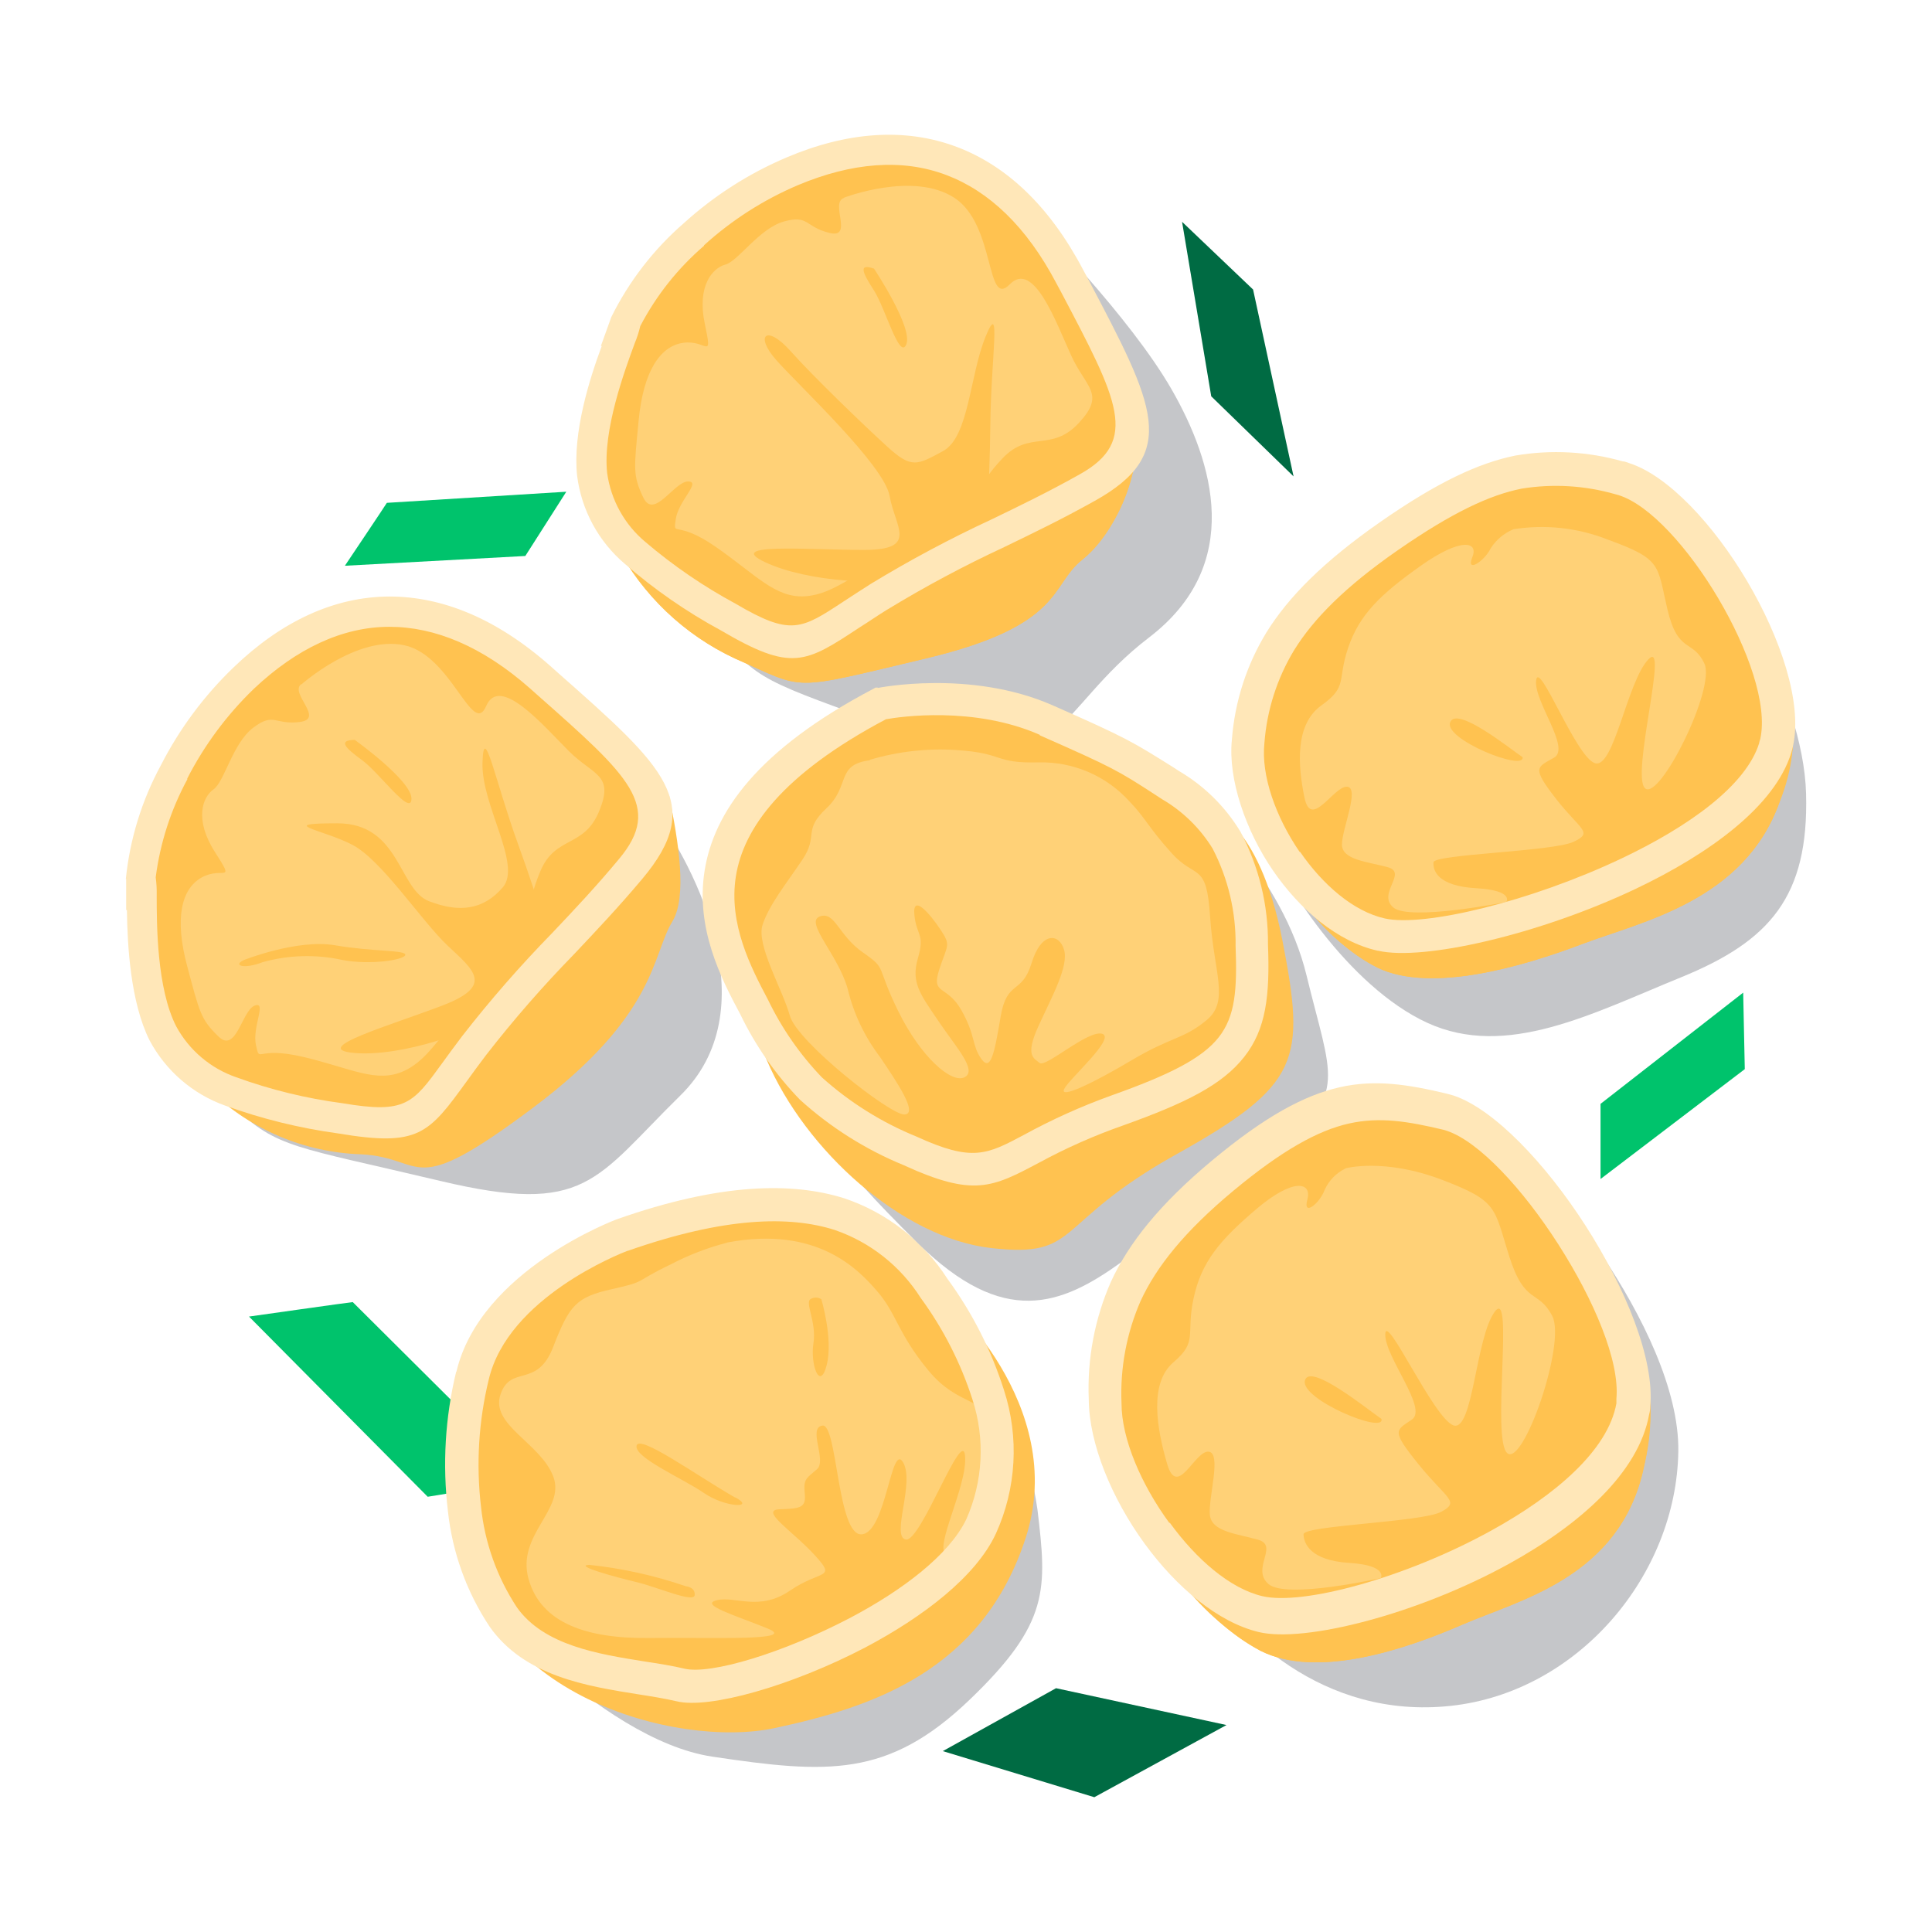 <svg width="215" height="215" viewBox="0 0 215 215" fill="none" xmlns="http://www.w3.org/2000/svg">
<g clip-path="url(#clip0_76_15163)">
<path fill-rule="evenodd" clip-rule="evenodd" d="M43.05 55.958L63.02 54.721L58.459 61.872L38.38 62.959C38.38 62.959 42.996 56.082 43.05 55.958Z" fill="#00C36C"/>
<path fill-rule="evenodd" clip-rule="evenodd" d="M131.544 24.683L139.447 32.219L143.953 53.015L134.79 44.103L131.544 24.683Z" fill="#006B43"/>
<path fill-rule="evenodd" clip-rule="evenodd" d="M39.256 144.903L59.13 164.681L47.597 166.565L27.71 146.512C27.71 146.512 39.147 144.889 39.256 144.903Z" fill="#00C36C"/>
<path fill-rule="evenodd" clip-rule="evenodd" d="M104.918 194.87L117.519 187.869L136.489 191.968L121.779 200L104.918 194.87Z" fill="#006B43"/>
<path fill-rule="evenodd" clip-rule="evenodd" d="M178.113 122.842L193.988 110.464L194.166 118.977L178.113 131.204C178.113 131.204 178.113 122.856 178.113 122.773V122.842Z" fill="#00C36C"/>
<path fill-rule="evenodd" clip-rule="evenodd" d="M115.136 24.517C115.136 24.517 125.724 35.218 130.38 43.332C135.037 51.447 138.475 62.835 127.86 70.95C117.245 79.064 117.889 87.922 102.207 82.049C86.524 76.176 84.579 76.217 80.47 70.991C76.361 65.765 115.136 24.517 115.136 24.517Z" fill="#C5C6C9"/>
<path fill-rule="evenodd" clip-rule="evenodd" d="M116.602 27.186C116.602 27.186 124.477 36.593 126.189 44.144C127.901 51.695 124.107 59.424 120.464 62.271C116.821 65.118 118.464 69.602 103.028 73.274C87.592 76.946 89.811 76.795 81.785 73.274C77.708 71.348 74.137 68.492 71.354 64.934C68.572 61.376 66.656 57.215 65.76 52.781C64.144 44.144 86.62 -4.75 116.615 27.186H116.602Z" fill="#FFC250"/>
<path fill-rule="evenodd" clip-rule="evenodd" d="M93.879 22.014C93.879 22.014 101.604 19.016 106.206 22.014C110.808 25.013 109.685 34.393 112.369 31.642C115.054 28.891 117.56 35.988 119.218 39.592C120.875 43.195 123.08 43.828 120.039 47.087C116.999 50.347 114.561 47.844 111.575 50.993C108.589 54.143 109.493 54.734 106.973 56.839C104.453 58.943 102.59 61.405 98.878 62.464C95.166 63.523 92.934 66.136 89.606 66.356C86.277 66.576 84.127 63.963 79.648 60.855C75.169 57.746 74.895 59.878 75.197 57.788C75.498 55.697 78.1 53.579 76.566 53.579C75.032 53.579 72.786 57.856 71.594 55.381C70.403 52.905 70.553 52.162 71.074 46.757C71.594 41.352 73.444 38.505 76.046 38.147C78.648 37.79 79.319 40.265 78.429 36.016C77.539 31.766 79.319 29.813 80.73 29.441C82.141 29.07 84.51 25.398 87.263 24.641C90.016 23.885 89.564 25.246 92.304 25.92C95.043 26.594 92.304 22.509 93.934 22.028L93.879 22.014Z" fill="#FFD177"/>
<path fill-rule="evenodd" clip-rule="evenodd" d="M126.353 50.952C125.765 55.303 123.676 59.308 120.45 62.271C116.821 65.118 118.451 69.602 103.014 73.274C87.578 76.946 89.797 76.795 81.771 73.274C76.111 70.638 71.472 66.207 68.567 60.662C71.95 63.028 76.635 66.163 80.292 68.337C86.757 72.078 88.51 71.335 94.18 68.337C99.85 65.338 110.616 58.517 119.793 55.147C122.263 54.289 124.507 52.878 126.353 51.021V50.952Z" fill="#FFC250"/>
<path fill-rule="evenodd" clip-rule="evenodd" d="M109.699 61.075C109.616 59.864 110.137 54.789 110.205 47.321C110.274 39.853 111.465 33.1 109.685 37.446C107.904 41.792 107.836 48.628 104.946 50.196C102.056 51.764 101.44 52.162 98.782 49.742C96.125 47.321 90.564 41.971 87.935 39.028C85.305 36.084 83.935 37.295 86.387 40.073C88.839 42.851 98.413 51.764 99.002 55.202C99.591 58.64 102.302 61.199 96.125 61.199C89.948 61.199 80.47 60.373 85.168 62.574C89.866 64.774 98.7 65.325 102.111 63.949C105.521 62.574 109.685 61.102 109.767 61.199L109.699 61.075ZM97.262 29.895C97.262 29.895 101.604 36.414 100.864 38.299C100.125 40.183 98.522 34.283 97.262 32.33C96.002 30.377 95.454 29.262 97.262 29.895Z" fill="#FFC250"/>
<path d="M68.019 35.3C69.997 31.302 72.749 27.739 76.114 24.82C79.481 21.77 83.333 19.306 87.509 17.531C94.234 14.67 100.713 14.161 106.507 16.362C111.985 18.438 116.779 22.895 120.518 29.991L121.066 31.009C128.503 45.107 131.339 50.471 121.778 55.766C118.19 57.774 114.93 59.342 111.752 60.882C107.27 62.964 102.908 65.297 98.686 67.869C97.59 68.543 96.59 69.244 95.7 69.794C89.591 73.824 88.112 74.787 80.195 70.138C76.386 68.074 72.813 65.597 69.539 62.753C66.609 60.272 64.713 56.777 64.225 52.96C63.705 48.201 65.595 42.177 66.964 38.505H66.868L68.046 35.232L68.019 35.3ZM78.346 27.351C75.437 29.851 73.029 32.885 71.251 36.291C71.102 36.93 70.901 37.555 70.649 38.161C69.526 41.214 67.047 47.899 67.567 52.644C67.985 55.646 69.504 58.383 71.827 60.318C74.928 62.959 78.297 65.264 81.88 67.195C88.002 70.799 89.153 70.042 93.878 66.934C94.741 66.37 95.727 65.723 96.919 64.967C101.248 62.335 105.72 59.947 110.314 57.815C113.478 56.288 116.711 54.721 120.162 52.781C126.819 49.068 124.422 44.529 118.108 32.55L117.56 31.532C114.231 25.192 110.04 21.272 105.329 19.484C100.371 17.599 94.741 18.108 88.811 20.598C84.974 22.226 81.436 24.49 78.346 27.296V27.351Z" fill="#FFE7B8"/>
<path fill-rule="evenodd" clip-rule="evenodd" d="M54.816 72.724C54.816 72.724 66.623 82.008 72.252 89.49C77.881 96.972 85.264 112.541 75.717 121.907C66.171 131.273 65.294 135.289 49.022 131.424C32.751 127.56 30.861 127.794 26.026 123.172C21.191 118.551 54.789 72.779 54.789 72.779L54.816 72.724Z" fill="#C5C6C9"/>
<path fill-rule="evenodd" clip-rule="evenodd" d="M56.583 72.903C56.583 72.903 67.253 78.872 71.485 85.281C75.717 91.69 74.895 100.314 72.499 104.275C70.102 108.236 73.183 111.853 60.035 120.779C46.886 129.705 48.913 128.797 40.175 128.371C35.689 128.028 31.347 126.634 27.496 124.301C23.645 121.967 20.392 118.759 18 114.934C13.466 107.424 17.342 53.661 56.583 72.82V72.903Z" fill="#FFC250"/>
<path fill-rule="evenodd" clip-rule="evenodd" d="M33.531 76.176C33.531 76.176 39.695 70.675 44.982 71.802C50.269 72.93 52.583 82.118 54.103 78.569C55.624 75.021 60.5 80.784 63.28 83.562C66.061 86.34 68.375 86.147 66.677 90.273C64.979 94.4 61.801 92.956 60.13 96.958C58.459 100.96 59.5 101.194 57.87 104.068C56.24 106.943 55.377 109.914 52.268 112.211C49.159 114.507 48.008 117.781 44.954 119.184C41.9 120.587 39.051 118.867 33.737 117.616C28.422 116.364 28.956 118.4 28.491 116.337C28.025 114.274 29.751 111.372 28.34 111.908C26.929 112.444 26.299 117.258 24.327 115.36C22.355 113.462 22.218 112.719 20.821 107.479C19.424 102.239 20.15 98.925 22.451 97.645C24.752 96.366 26.245 98.457 23.916 94.812C21.588 91.168 22.547 88.692 23.765 87.839C24.985 86.986 25.889 82.695 28.203 80.962C30.518 79.229 30.559 80.701 33.367 80.343C36.175 79.986 32.175 77.153 33.531 76.121V76.176Z" fill="#FFD177"/>
<path fill-rule="evenodd" clip-rule="evenodd" d="M74.47 88.637C75.497 93.602 76.497 99.791 74.826 102.542C72.525 106.31 73.142 112.94 59.253 123.324C45.365 133.708 47.543 128.825 40.174 128.454C33.906 128.246 27.934 125.73 23.395 121.384C27.395 122.388 32.901 123.695 37.092 124.369C44.434 125.552 45.776 124.245 50.077 119.404C54.377 114.563 64.54 102.157 69.402 97.907C74.265 93.657 73.648 90.659 74.498 88.637H74.47Z" fill="#FFC250"/>
<path fill-rule="evenodd" clip-rule="evenodd" d="M62.007 107.039C61.514 105.953 60.226 101.015 57.651 93.932C55.076 86.849 53.83 80.178 53.693 84.896C53.556 89.613 58.103 96.243 55.953 98.746C53.802 101.249 51.132 101.607 47.735 100.286C44.338 98.966 44.516 91.621 37.544 91.621C30.573 91.621 35.942 92.309 39.215 94.015C42.489 95.72 46.927 102.528 49.83 105.251C52.734 107.975 55.021 109.68 49.241 111.894C43.461 114.109 34.312 116.722 39.421 117.176C44.53 117.63 53.035 114.851 55.761 112.376C58.487 109.9 61.842 106.998 61.938 107.039H62.007ZM27.149 106.833C27.149 106.833 33.107 104.467 37.298 105.196C41.489 105.925 45.215 105.705 45.105 106.269C44.995 106.833 41.188 107.411 38.12 106.833C35.186 106.184 32.14 106.265 29.244 107.067C27.149 107.892 25.834 107.438 27.149 106.833ZM39.476 82.338C39.476 82.338 45.831 86.876 45.79 88.898C45.749 90.92 42.201 85.983 40.311 84.607C38.421 83.232 37.572 82.379 39.448 82.338H39.476Z" fill="#FFC250"/>
<path d="M14 97.852C14.445 93.401 15.773 89.085 17.904 85.157C19.979 81.099 22.715 77.417 25.998 74.264C31.285 69.175 37.161 66.397 43.352 66.383C49.2 66.383 55.254 68.818 61.24 74.113L62.103 74.883C74.005 85.391 78.538 89.407 71.471 97.811C68.814 100.974 66.321 103.601 63.883 106.187C60.417 109.736 57.152 113.478 54.104 117.396C53.323 118.414 52.625 119.39 51.995 120.256C47.68 126.198 46.639 127.642 37.613 126.129C33.33 125.544 29.12 124.507 25.053 123.035C21.447 121.75 18.449 119.16 16.643 115.773C14.507 111.495 14.178 105.183 14.123 101.276H14.041V97.797L14 97.852ZM20.848 86.725C19.014 90.111 17.82 93.809 17.328 97.632C17.415 98.279 17.452 98.932 17.438 99.585C17.438 102.844 17.438 109.983 19.616 114.232C21.064 116.887 23.448 118.903 26.3 119.885C30.129 121.275 34.096 122.243 38.133 122.773C45.133 123.956 45.927 122.842 49.255 118.248C49.871 117.409 50.556 116.447 51.419 115.319C54.539 111.309 57.882 107.479 61.431 103.848C63.869 101.276 66.335 98.663 68.882 95.596C73.813 89.723 69.965 86.326 59.87 77.4L59.007 76.63C53.666 71.912 48.379 69.753 43.338 69.753C38.051 69.753 32.943 72.229 28.272 76.63C25.259 79.532 22.745 82.915 20.835 86.643L20.848 86.725Z" fill="#FFE7B8"/>
<path fill-rule="evenodd" clip-rule="evenodd" d="M51.898 176.124C51.898 176.124 66.485 193.577 79.292 195.489C92.098 197.401 98.823 197.827 107.835 189.217C116.848 180.607 116.505 176.839 115.451 167.982C114.63 162.291 112.648 156.831 109.63 151.945C91.359 162.182 71.986 170.294 51.885 176.124H51.898Z" fill="#C5C6C9"/>
<path fill-rule="evenodd" clip-rule="evenodd" d="M104.945 144.174C104.945 144.174 118.943 156.25 114.163 171.076C109.383 185.903 97.111 189.987 86.181 192.312C75.251 194.636 53.035 188.502 51.775 170.567C50.515 152.633 50.953 151.628 61.075 142.083C64.73 138.487 69.248 135.9 74.191 134.572C79.134 133.244 84.335 133.221 89.29 134.505C96.467 136.142 104.945 144.215 104.945 144.215V144.174Z" fill="#FFC250"/>
<path fill-rule="evenodd" clip-rule="evenodd" d="M80.867 138.301C78.705 138.862 76.614 139.67 74.635 140.708C70.348 142.757 72.101 142.565 68.102 143.459C64.102 144.353 63.363 145.247 61.555 149.909C59.747 154.572 56.829 151.807 55.693 155.191C54.556 158.574 60.103 160.555 61.555 164.268C63.007 167.982 57.446 170.746 58.815 175.697C60.185 180.649 65.335 182.368 72.265 182.285C79.196 182.203 88.893 182.643 85.428 181.226C81.963 179.81 77.73 178.572 79.771 178.077C81.812 177.582 84.483 179.356 87.921 177.004C91.359 174.652 93.166 175.794 90.66 173.057C88.153 170.32 84.414 168.023 86.811 167.954C89.208 167.885 89.715 167.734 89.551 166.139C89.386 164.543 89.797 164.488 90.92 163.498C92.043 162.508 89.852 158.89 91.523 158.643C93.194 158.395 93.166 170.939 95.892 170.746C98.618 170.554 99.152 160.458 100.494 162.728C101.836 164.997 99.124 170.98 100.796 171.324C102.467 171.668 107.11 158.684 107.397 162.026C107.685 165.368 103.836 172.328 105.329 173.029C106.822 173.731 112.177 162.714 110.808 159.001C109.438 155.287 106.699 156.607 103.302 152.495C99.905 148.383 99.796 146.237 97.673 143.761C95.55 141.286 90.975 136.39 80.977 138.26L80.867 138.301ZM91.386 144.532C91.386 144.532 92.755 149.015 91.989 151.945C91.222 154.874 90.153 151.78 90.523 149.469C90.893 147.159 89.55 144.986 90.194 144.573C90.372 144.459 90.579 144.399 90.79 144.399C91.001 144.399 91.208 144.459 91.386 144.573V144.532ZM76.32 176.523C72.832 175.324 69.22 174.526 65.554 174.143C63.801 174.226 68.54 175.519 70.855 176.069C73.169 176.619 77.224 178.421 77.306 177.513C77.388 176.605 76.32 176.523 76.32 176.523ZM81.798 166.648C77.484 164.172 71.115 159.564 70.841 160.885C70.567 162.205 76.018 164.543 78.347 166.152C80.675 167.762 84.14 167.885 81.853 166.648H81.798Z" fill="#FFD177"/>
<path d="M69.828 139.195C69.074 139.484 56.542 144.38 54.392 153.513C53.263 158.145 52.971 162.943 53.529 167.679C53.944 171.673 55.311 175.509 57.514 178.861C60.514 183.111 66.582 184.073 71.677 184.885C73.307 185.132 74.868 185.38 76.169 185.696C79.073 186.384 87.126 183.963 94.632 180.03C100.412 176.976 105.59 173.07 107.521 169.096C109.397 164.886 109.646 160.125 108.219 155.741C106.919 151.691 104.976 147.878 102.467 144.449C100.222 140.902 96.84 138.229 92.879 136.871C87.894 135.289 80.689 135.399 69.869 139.195H69.828ZM50.789 152.66C53.46 141.313 68.595 135.716 68.595 135.702C80.278 131.576 88.25 131.576 93.906 133.336C98.659 134.919 102.729 138.088 105.439 142.317C108.192 146.072 110.315 150.253 111.726 154.696C113.433 159.948 113.11 165.653 110.822 170.677C108.589 175.477 102.7 179.947 96.303 183.331C88.085 187.622 78.922 190.207 75.306 189.327C73.937 189.011 72.567 188.791 71.074 188.557C65.28 187.636 58.377 186.549 54.487 181.02C51.928 177.168 50.335 172.751 49.844 168.147C49.227 162.971 49.538 157.726 50.762 152.66H50.789Z" fill="#FFE7B8"/>
<path fill-rule="evenodd" clip-rule="evenodd" d="M133.215 89.159C133.215 89.159 142.707 97.412 145.405 108.58C148.103 119.748 150.117 121.934 142.104 127.491C134.092 133.047 131.558 135.564 124.819 140.433C118.08 145.302 111.698 147.777 102.124 138.329C92.55 128.88 89.797 124.726 88.016 118.702C86.236 112.678 133.215 89.159 133.215 89.159Z" fill="#C5C6C9"/>
<path fill-rule="evenodd" clip-rule="evenodd" d="M134.489 89.888C134.489 89.888 140.105 91.264 142.707 104.632C145.309 118.001 144.748 120.738 130.887 128.467C117.026 136.197 120.34 140.007 110.342 138.893C100.343 137.779 89.591 127.959 85.332 117.973C81.072 107.988 78.168 100.094 83.168 91.305C88.167 82.517 96.768 77.056 104.11 77.318C111.451 77.579 123.614 82.503 125.805 84.195C127.997 85.886 134.53 89.916 134.53 89.916L134.489 89.888Z" fill="#FFC250"/>
<path fill-rule="evenodd" clip-rule="evenodd" d="M96.809 84.552C99.917 83.626 103.162 83.258 106.397 83.466C111.876 83.809 110.506 84.965 115.601 84.841C117.489 84.797 119.364 85.16 121.101 85.904C122.837 86.65 124.395 87.759 125.668 89.16C127.531 91.085 127.75 92.034 130.421 94.977C133.092 97.921 134.27 95.844 134.667 102.033C135.064 108.222 136.872 111.385 134.27 113.531C131.667 115.677 130.352 115.36 125.956 117.973C121.559 120.587 117.888 122.32 118.423 121.192C118.957 120.064 124.216 115.512 122.655 115.044C121.093 114.576 116.368 118.84 115.697 118.29C115.026 117.74 114.053 117.492 115.574 114.164C117.094 110.835 118.957 107.507 118.409 105.678C117.861 103.848 115.875 103.642 114.793 107.191C113.711 110.739 112.054 108.992 111.355 113.132C110.657 117.272 110.246 119.335 109.177 117.795C108.109 116.254 108.602 115.278 106.986 112.417C105.37 109.556 103.603 110.767 104.507 107.947C105.411 105.128 105.876 105.279 104.671 103.463C103.466 101.648 101.521 99.42 101.754 101.799C101.987 104.179 102.959 103.876 102.151 106.627C101.343 109.377 102.452 110.684 104.411 113.6C106.37 116.516 108.794 119.101 107.356 119.871C105.918 120.642 102.48 117.657 99.946 112.5C97.412 107.342 98.782 107.906 96.029 105.994C93.276 104.082 92.919 101.359 91.221 101.992C89.523 102.624 93.234 106.214 94.317 109.983C94.971 112.742 96.193 115.332 97.905 117.588C99.877 120.504 102.219 123.97 100.644 124.025C99.069 124.08 88.687 115.924 87.893 113.022C87.098 110.12 84.113 105.155 84.866 102.899C85.619 100.644 87.496 98.347 89.304 95.651C91.112 92.956 89.304 92.433 91.974 89.944C94.645 87.454 92.988 85.102 96.782 84.607L96.809 84.552Z" fill="#FFD177"/>
<path d="M97.659 76.561C97.659 76.561 107.972 74.457 117.135 78.487C125.518 82.173 126.12 82.613 130.531 85.364L131.202 85.804C134.011 87.45 136.365 89.776 138.05 92.57C140.095 96.425 141.145 100.733 141.105 105.1C141.324 110.808 140.899 114.521 138.461 117.616C136.023 120.71 132.051 122.718 124.929 125.263C121.725 126.388 118.615 127.768 115.629 129.389C110.438 132.14 108.37 133.24 100.563 129.664C96.329 127.926 92.427 125.465 89.03 122.388C86.315 119.592 84.067 116.373 82.373 112.857C80.209 108.813 77.388 103.312 78.415 96.875C79.442 90.439 84.222 83.466 97.207 76.644L97.426 76.52H97.686L97.659 76.561ZM115.711 81.774C108.37 78.542 100.111 79.766 98.59 80.041C86.989 86.189 82.743 92.199 81.894 97.508C81.045 102.817 83.565 107.658 85.469 111.262C87.001 114.441 89.026 117.357 91.468 119.899C94.574 122.689 98.138 124.918 102.001 126.487C108.205 129.334 109.835 128.481 113.917 126.308C117.054 124.59 120.319 123.119 123.682 121.907C130.147 119.61 133.777 117.781 135.626 115.429C137.475 113.077 137.68 110.106 137.502 105.265C137.554 101.495 136.674 97.772 134.941 94.427C133.541 92.154 131.603 90.264 129.298 88.926L128.627 88.486C124.395 85.735 123.792 85.391 115.711 81.829V81.774Z" fill="#FFE7B8"/>
<path fill-rule="evenodd" clip-rule="evenodd" d="M168.539 128.646C170.073 128.11 186.974 147.764 186.769 161.517C186.564 175.271 175.647 188.309 161.43 189.836C147.213 191.363 137.42 181.68 132.982 174.363C128.545 167.046 165.964 129.141 168.594 128.646H168.539Z" fill="#C5C6C9"/>
<path fill-rule="evenodd" clip-rule="evenodd" d="M180.263 146.677C180.263 146.677 185.564 151.106 182.934 163.333C180.304 175.56 169.059 178.049 162.731 180.8C156.404 183.551 146.569 186.865 140.283 183.702C133.996 180.539 126.928 171.42 124.052 162.604C121.176 153.788 123.847 144.147 130.133 136.472C136.42 128.797 142.46 124.094 150.87 122.718C159.28 121.343 164.43 125.978 169.073 129.87C173.716 133.763 180.263 146.718 180.263 146.718V146.677Z" fill="#FFC250"/>
<path fill-rule="evenodd" clip-rule="evenodd" d="M182.906 151.381C183.926 155.299 183.926 159.415 182.906 163.333C180.263 175.546 169.032 178.049 162.704 180.8C156.376 183.551 146.542 186.865 140.255 183.702C136.604 181.62 133.434 178.784 130.955 175.381C134.347 177.607 138.187 179.053 142.2 179.617C152.062 180.387 165.32 174.556 171.826 169.66C178.332 164.763 182.359 159.523 182.879 151.381H182.906Z" fill="#FFC250"/>
<path fill-rule="evenodd" clip-rule="evenodd" d="M149.761 130.008C149.761 130.008 154.034 128.853 160.417 131.273C166.799 133.694 166.224 134.382 167.964 139.842C169.703 145.302 171.182 143.431 172.744 146.457C174.305 149.483 169.511 163.264 167.731 161.71C165.95 160.156 168.511 143.129 166.361 145.948C164.211 148.768 163.937 159.427 161.732 158.615C159.526 157.804 154.212 145.948 154.157 148.479C154.103 151.01 158.924 156.731 157.129 157.969C155.335 159.207 154.746 159.097 157.869 162.962C160.992 166.826 162.54 167.088 160.376 168.243C158.212 169.398 145.035 169.756 145.063 170.746C145.09 171.736 145.775 173.648 150.13 173.923C154.486 174.198 153.664 175.615 153.664 175.615C153.664 175.615 143.132 177.994 141.159 176.275C139.187 174.556 142.351 172.025 140.022 171.351C137.694 170.677 134.845 170.485 134.64 168.601C134.434 166.716 136.009 161.627 134.475 161.545C132.941 161.462 131.024 166.799 129.887 162.92C128.75 159.042 127.832 153.953 130.585 151.601C133.338 149.249 131.955 148.589 132.818 144.518C133.681 140.447 135.735 138.012 139.831 134.533C143.926 131.053 146.021 131.535 145.487 133.488C144.953 135.441 146.857 133.941 147.419 132.401C147.884 131.377 148.687 130.547 149.692 130.049L149.761 130.008ZM153.733 157.9C152.24 156.896 145.734 151.56 145.213 153.637C144.693 155.713 154.171 159.661 153.733 157.9Z" fill="#FFD177"/>
<path d="M140.091 181.625C135.503 180.525 130.901 176.605 127.394 171.805C123.71 166.758 121.19 160.637 121.162 155.741C120.974 151.23 121.822 146.735 123.642 142.606C125.614 138.343 129.038 134.01 134.886 129.141C140.735 124.273 145.077 121.907 149.062 120.999C153.048 120.091 156.705 120.683 161.033 121.714L161.773 121.921C166.265 123.434 172.004 129.485 176.442 136.39C180.88 143.294 184.14 151.243 183.646 156.525C183.646 156.818 183.605 157.107 183.523 157.391C182.373 163.883 175.785 169.687 167.936 174.019C157.76 179.631 145.214 182.836 140.091 181.625ZM130.188 169.467C133.12 173.511 136.872 176.77 140.461 177.623C144.94 178.696 156.418 175.601 165.991 170.306C173.045 166.414 178.948 161.407 179.88 156.167C179.88 156.016 179.88 155.851 179.88 155.658C180.263 151.436 177.373 144.655 173.429 138.494C169.484 132.332 164.594 127.037 161.006 125.84C160.872 125.789 160.735 125.748 160.595 125.717C156.719 124.795 153.555 124.259 150.117 125.029C146.679 125.799 142.68 128 137.256 132.511C131.832 137.022 128.682 140.969 126.929 144.779C125.365 148.363 124.639 152.258 124.806 156.167C124.806 160.101 126.983 165.176 130.12 169.467H130.188Z" fill="#FFE7B8"/>
<path fill-rule="evenodd" clip-rule="evenodd" d="M191.317 63.028C191.317 63.028 200.685 76.905 200.987 88.334C201.288 99.764 196.987 104.715 187.071 108.759C177.155 112.802 167.635 117.863 158.829 113.82C150.022 109.776 142.488 97.921 140.886 93.189C139.283 88.458 191.317 63.028 191.317 63.028Z" fill="#C5C6C9"/>
<path fill-rule="evenodd" clip-rule="evenodd" d="M197.151 74.031C197.151 74.031 201.986 78.06 198.069 89.159C194.152 100.259 182.66 102.556 176.058 105.059C169.457 107.562 159.253 110.56 153.295 107.686C147.337 104.811 141.228 96.531 139.269 88.499C137.311 80.467 140.995 71.706 148.076 64.706C155.157 57.705 161.65 53.414 170.265 52.19C178.88 50.966 183.482 55.147 187.714 58.695C191.947 62.244 197.151 74.031 197.151 74.031Z" fill="#FFC250"/>
<path fill-rule="evenodd" clip-rule="evenodd" d="M199.302 78.294C199.908 81.96 199.481 85.724 198.069 89.16C194.165 100.286 182.66 102.556 176.058 105.059C169.457 107.562 159.253 110.56 153.295 107.686C149.931 105.875 147.037 103.299 144.844 100.162C148.123 102.225 151.811 103.544 155.65 104.027C165.43 104.729 179.304 99.42 186.317 94.964C193.33 90.507 197.918 85.749 199.288 78.335L199.302 78.294Z" fill="#FFC250"/>
<path fill-rule="evenodd" clip-rule="evenodd" d="M168.389 58.902C171.933 58.329 175.566 58.723 178.908 60.043C185.03 62.258 184.386 62.876 185.564 67.841C186.742 72.806 188.399 71.101 189.673 73.852C190.947 76.603 184.688 89.146 183.071 87.729C181.455 86.313 185.811 70.84 183.427 73.384C181.044 75.929 179.592 85.666 177.469 84.923C175.347 84.181 171.265 73.384 170.95 75.695C170.635 78.005 174.84 83.232 172.936 84.318C171.032 85.405 170.416 85.364 173.141 88.871C175.867 92.378 177.387 92.612 175.1 93.684C172.813 94.757 159.609 95.06 159.527 95.954C159.445 96.848 159.938 98.594 164.252 98.842C168.567 99.09 167.622 100.383 167.622 100.383C167.622 100.383 156.829 102.542 155.034 100.974C153.24 99.406 156.692 97.123 154.432 96.504C152.172 95.885 149.337 95.706 149.337 93.973C149.337 92.24 151.364 87.633 149.898 87.55C148.433 87.468 145.912 92.337 145.173 88.788C144.433 85.24 144.063 80.632 147.049 78.501C150.035 76.369 148.775 75.75 150.035 72.064C151.295 68.378 153.624 66.136 158.089 62.973C162.554 59.809 164.581 60.222 163.841 62.024C163.102 63.825 165.211 62.436 165.882 61.033C166.488 60.078 167.373 59.333 168.416 58.902H168.389ZM169.443 84.263C168.074 83.356 162.102 78.501 161.376 80.385C160.65 82.269 169.69 85.886 169.443 84.263Z" fill="#FFD177"/>
<path d="M153.322 105.801C148.857 104.811 144.652 101.235 141.653 96.862C138.653 92.488 136.626 86.711 137.092 82.283C137.416 78.052 138.74 73.959 140.954 70.345C143.365 66.466 147.241 62.519 153.596 58.09C159.952 53.661 164.554 51.516 168.663 50.691C172.629 50.02 176.694 50.241 180.565 51.337C180.798 51.337 181.031 51.447 181.277 51.53C185.619 52.905 190.728 58.406 194.44 64.692C198.151 70.977 200.589 78.198 199.535 83.012C199.48 83.268 199.412 83.53 199.329 83.796C197.508 89.696 190.303 94.977 182.003 98.925C171.238 104.027 158.363 106.957 153.363 105.801H153.322ZM144.68 94.799C147.2 98.457 150.61 101.428 154.117 102.212C158.472 103.174 170.265 100.355 180.401 95.555C187.865 92.02 194.289 87.454 195.768 82.695C195.768 82.558 195.85 82.406 195.892 82.228C196.727 78.391 194.522 72.188 191.235 66.617C187.947 61.047 183.592 56.192 180.14 55.106L179.743 54.995C176.361 54.025 172.807 53.814 169.334 54.377C165.745 55.092 161.581 57.059 155.637 61.171C149.693 65.283 146.173 68.873 144.022 72.339C142.119 75.48 140.983 79.029 140.708 82.695C140.324 86.257 141.941 90.879 144.625 94.799H144.68Z" fill="#FFE7B8"/>
</g>
<defs>
<clipPath id="clip0_76_15163">
<rect width="187" height="185" fill="white" transform="translate(14 15)"/>
</clipPath>
</defs>
</svg>
